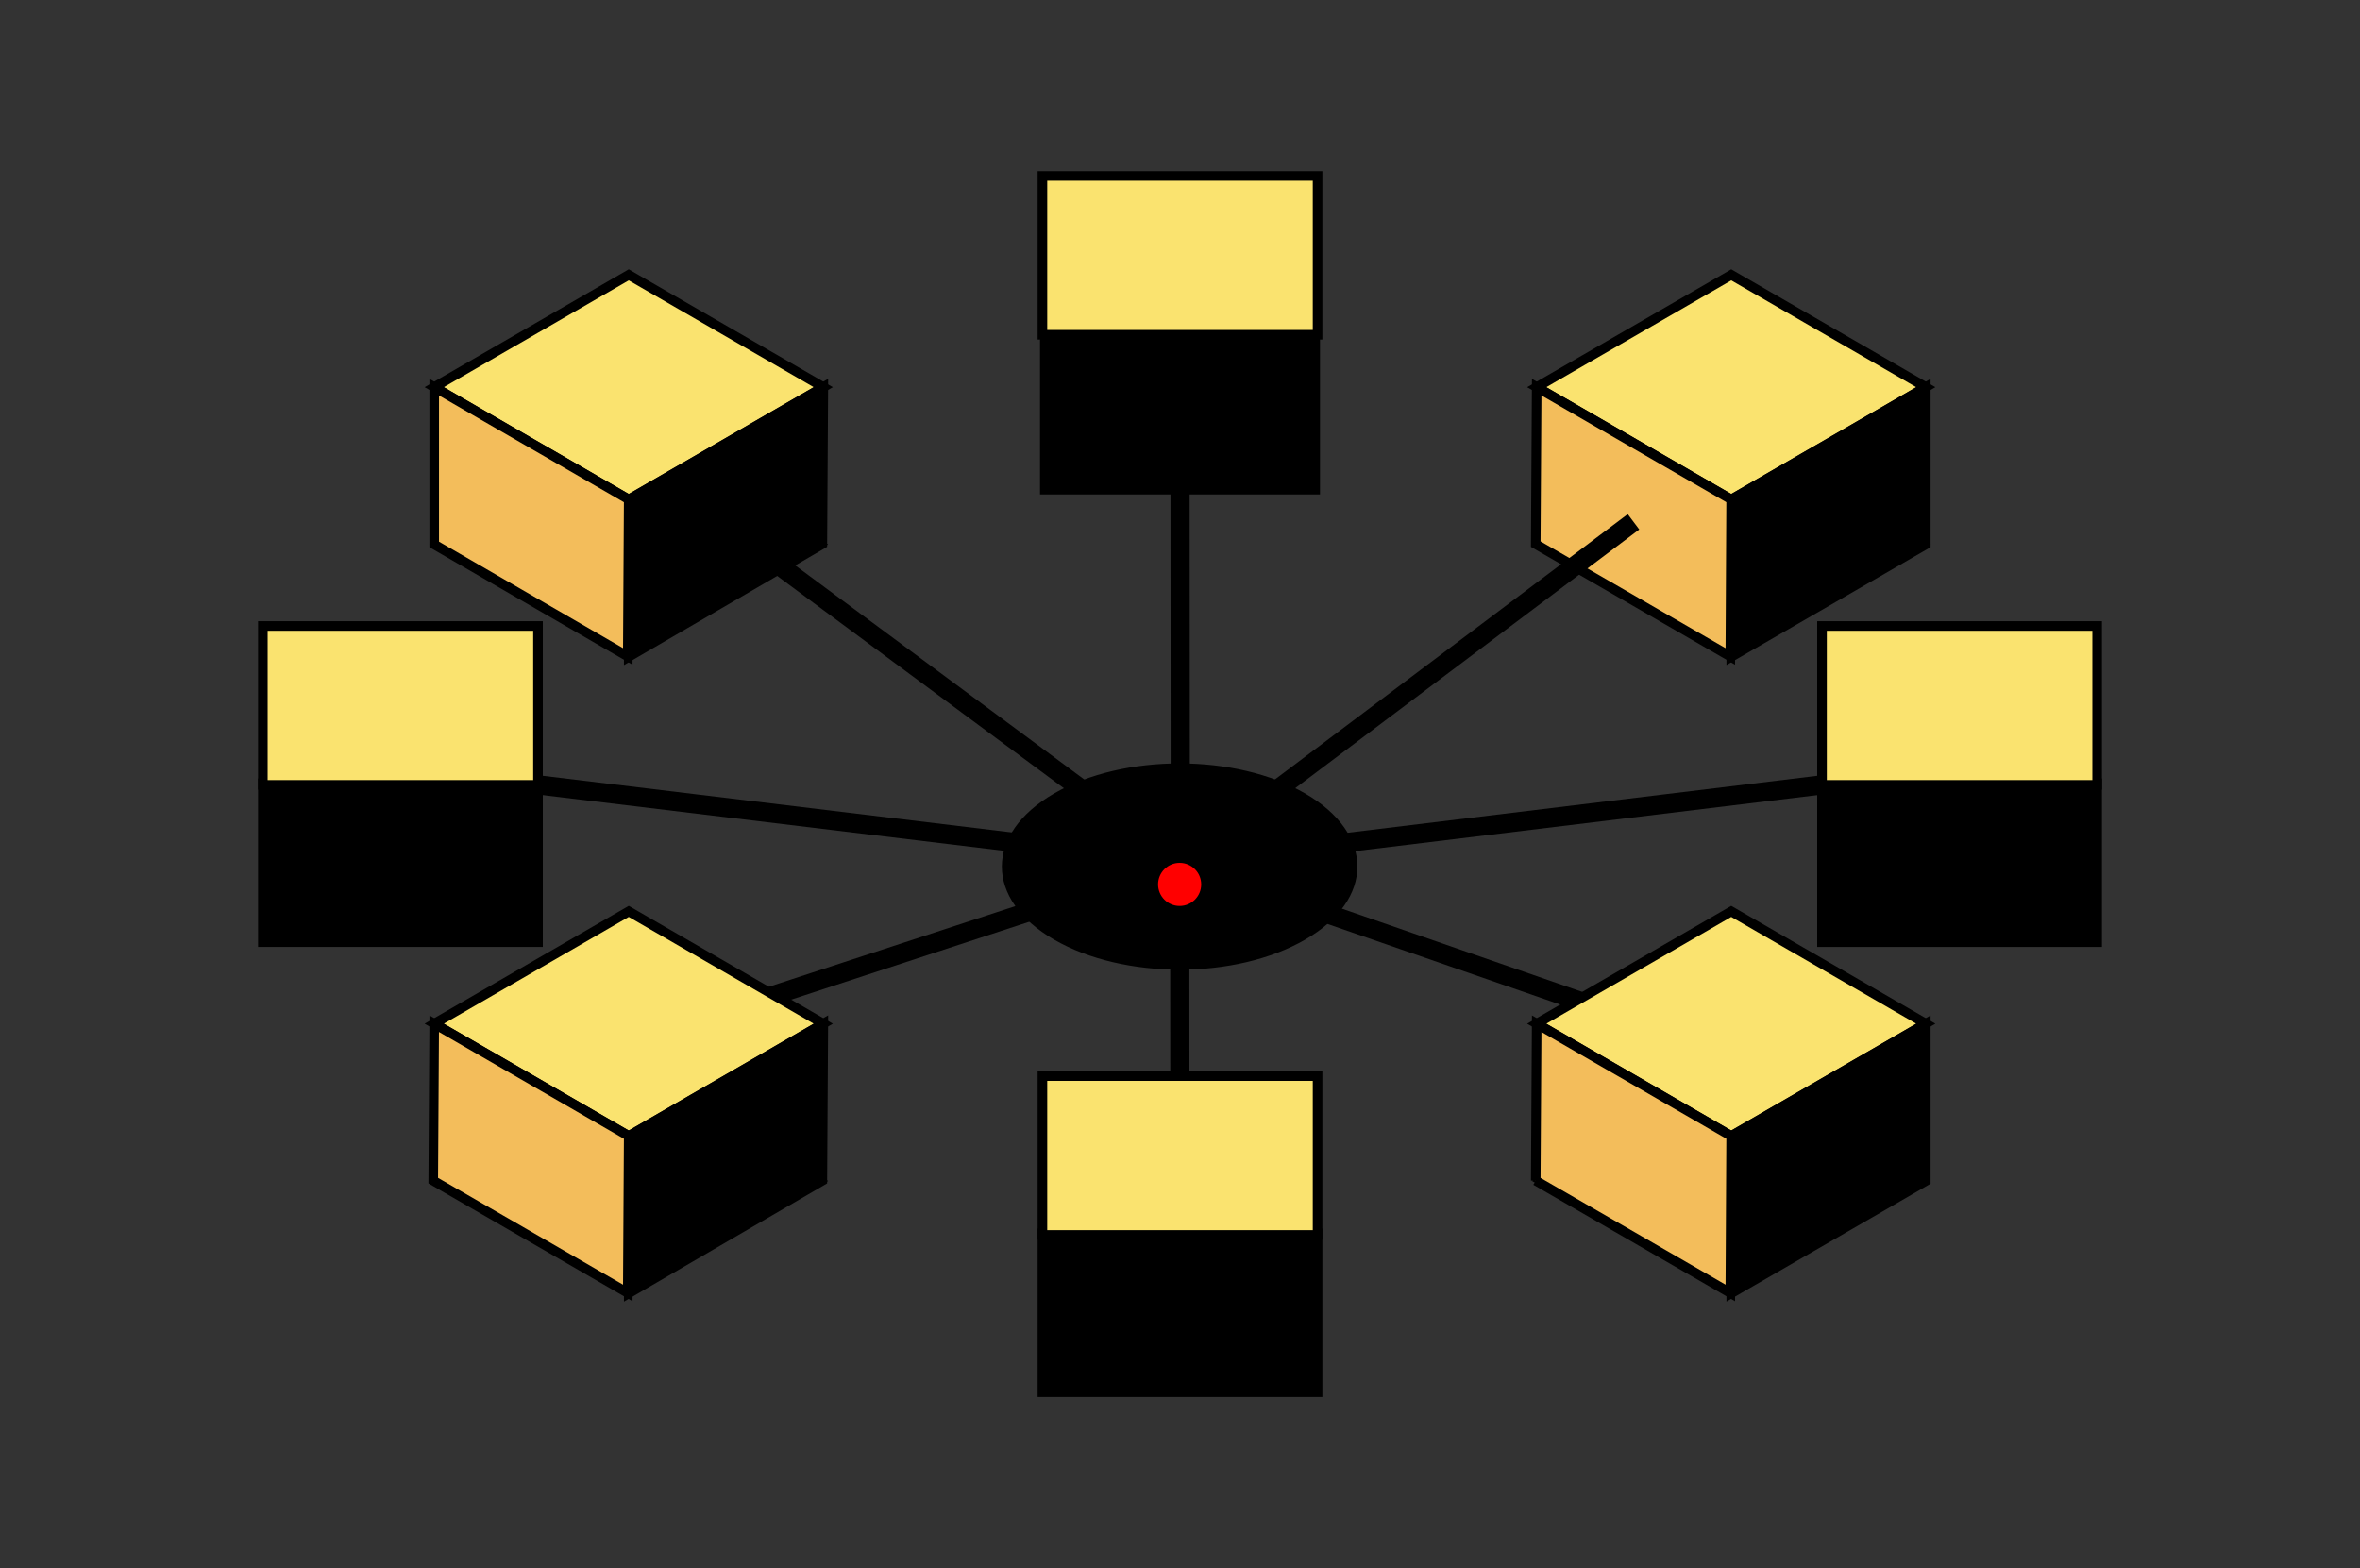 <?xml version="1.0" encoding="UTF-8" standalone="no"?>
<!-- Created with Inkscape (http://www.inkscape.org/) -->

<svg
   width="130.148mm"
   height="86.477mm"
   viewBox="0 0 130.148 86.477"
   version="1.1"
   id="svg1"
   xmlns="http://www.w3.org/2000/svg"
   xmlns:svg="http://www.w3.org/2000/svg">
  <rect x="0" y="0" width="130.148" height="86.477" fill="#333333" stroke="none"/>
  <defs
     id="defs1" />
  <path
     id="path247"
     style="display:inline;fill:#000000;stroke:#000000;stroke-width:0.22;stroke-linecap:round;stroke-linejoin:round;stroke-miterlimit:4.1"
     d="m 91.654,105.833 c -6.327,3.653 -16.586,3.653 -22.914,0 -6.327,-3.653 -6.327,-9.576 -5e-6,-13.229 6.327,-3.653 16.586,-3.653 22.914,-10e-7 6.327,3.653 6.327,9.576 -4e-6,13.229 z"
     transform="matrix(0.601,0,0,0.601,16.855,-11.843)" />
  <path
     style="display:inline;fill:#ffffff;stroke:#000000;stroke-width:0.265px;stroke-linecap:butt;stroke-linejoin:miter;stroke-opacity:1"
     d="M 95.474,23.829 106.203,30.023 95.474,36.218 84.745,30.023 Z"
     id="path294" />
  <path
     style="display:inline;fill:#fae36f;fill-opacity:1;stroke:#000000;stroke-width:0.529;stroke-linecap:butt;stroke-linejoin:miter;stroke-dasharray:none;stroke-opacity:1"
     d="M 95.474,15.156 106.203,21.351 95.474,27.546 84.745,21.351 Z"
     id="path354" />
  <path
     style="display:inline;fill:#000000;stroke:#000000;stroke-width:0.529;stroke-linecap:butt;stroke-linejoin:miter;stroke-dasharray:none;stroke-opacity:1"
     d="m 115.653,43.195 v 8.761 h -15.174 v -8.761 z"
     id="path331" />
  <path
     style="display:inline;fill:none;stroke:#000000;stroke-width:1.058;stroke-linecap:butt;stroke-linejoin:miter;stroke-dasharray:none;stroke-opacity:1"
     d="M 100.479,43.283 65.015,47.584"
     id="path332" />
  <path
     style="display:inline;fill:#fae36f;fill-opacity:1;stroke:#000000;stroke-width:0.529;stroke-linecap:butt;stroke-linejoin:miter;stroke-dasharray:none;stroke-opacity:1"
     d="m 115.653,34.522 v 8.761 h -15.174 v -8.761 z"
     id="path353" />
  <path
     style="display:inline;fill:#ffffff;stroke:#000000;stroke-width:0.265px;stroke-linecap:butt;stroke-linejoin:miter;stroke-opacity:1"
     d="M 106.203,65.126 95.474,71.321 84.745,65.126 95.474,58.932 Z"
     id="path333" />
  <path
     style="fill:#ffffff;stroke:#000000;stroke-width:0.265px;stroke-linecap:butt;stroke-linejoin:miter;stroke-opacity:1"
     d="m 72.661,76.777 -15.174,-8e-6 2e-6,-8.761 h 15.174 z"
     id="path335" />
  <path
     style="fill:none;stroke:#000000;stroke-width:0.265px;stroke-linecap:butt;stroke-linejoin:miter;stroke-opacity:1"
     d="M 65.074,72.405 65.059,47.54"
     id="path336" />
  <path
     style="display:inline;fill:#ffffff;stroke:#000000;stroke-width:0.265px;stroke-linecap:butt;stroke-linejoin:miter;stroke-opacity:1"
     d="M 34.674,71.321 23.945,65.126 34.674,58.932 45.403,65.126 Z"
     id="path337" />
  <path
     style="display:inline;fill:none;stroke:#000000;stroke-width:1.058;stroke-linecap:butt;stroke-linejoin:miter;stroke-dasharray:none;stroke-opacity:1"
     d="M 38.42,56.276 65.105,47.544"
     id="path338" />
  <path
     style="display:inline;fill:#fae36f;fill-opacity:1;stroke:#000000;stroke-width:0.529;stroke-linecap:butt;stroke-linejoin:miter;stroke-dasharray:none;stroke-opacity:1"
     d="M 34.674,62.648 23.945,56.454 34.674,50.259 45.403,56.454 Z"
     id="path350" />
  <path
     style="display:inline;fill:#000000;stroke:#000000;stroke-width:0.529;stroke-linecap:butt;stroke-linejoin:miter;stroke-dasharray:none;stroke-opacity:1"
     d="M 72.661,76.777 H 57.487 l 2e-6,-8.761 15.174,8e-6 z"
     id="path339" />
  <path
     style="display:inline;fill:none;stroke:#000000;stroke-width:1.058;stroke-linecap:butt;stroke-linejoin:miter;stroke-dasharray:none;stroke-opacity:1"
     d="M 65.074,72.405 65.059,47.54"
     id="path340" />
  <path
     style="display:inline;fill:#fae36f;fill-opacity:1;stroke:#000000;stroke-width:0.529;stroke-linecap:butt;stroke-linejoin:miter;stroke-dasharray:none;stroke-opacity:1"
     d="m 72.661,68.104 -15.174,-3.9e-5 2e-6,-8.761 h 15.174 z"
     id="path351" />
  <path
     style="display:inline;fill:#000000;stroke:#000000;stroke-width:0.529;stroke-linecap:butt;stroke-linejoin:miter;stroke-dasharray:none;stroke-opacity:1"
     d="m 14.495,51.955 3e-6,-8.761 h 15.174 l -2e-6,8.761 z"
     id="path341" />
  <path
     style="display:inline;fill:none;stroke:#000000;stroke-width:1.058;stroke-linecap:butt;stroke-linejoin:miter;stroke-dasharray:none;stroke-opacity:1"
     d="m 29.669,43.283 35.465,4.283"
     id="path342" />
  <path
     style="display:inline;fill:#fae36f;fill-opacity:1;stroke:#000000;stroke-width:0.529;stroke-linecap:butt;stroke-linejoin:miter;stroke-dasharray:none;stroke-opacity:1"
     d="m 14.495,43.283 3e-6,-8.761 h 15.174 l -2e-6,8.761 z"
     id="path349" />
  <path
     style="display:inline;fill:#ffffff;stroke:#000000;stroke-width:0.265px;stroke-linecap:butt;stroke-linejoin:miter;stroke-opacity:1"
     d="m 23.945,30.023 10.729,-6.195 10.729,6.195 -10.729,6.195 z"
     id="path343" />
  <path
     style="display:inline;fill:none;stroke:#000000;stroke-width:1.058;stroke-linecap:butt;stroke-linejoin:miter;stroke-dasharray:none;stroke-opacity:1"
     d="m 39.986,28.973 25.141,18.62"
     id="path344" />
  <path
     style="display:inline;fill:#fae36f;fill-opacity:1;stroke:#000000;stroke-width:0.529;stroke-linecap:butt;stroke-linejoin:miter;stroke-dasharray:none;stroke-opacity:1"
     d="m 23.945,21.351 10.729,-6.195 10.729,6.195 -10.729,6.195 z"
     id="path348" />
  <path
     style="display:inline;fill:#000000;stroke:#000000;stroke-width:0.265px;stroke-linecap:butt;stroke-linejoin:miter;stroke-opacity:1"
     d="m 57.487,18.373 15.174,7e-6 v 8.761 H 57.487 Z"
     id="path345" />
  <path
     style="display:inline;fill:none;stroke:#000000;stroke-width:1.058;stroke-linecap:butt;stroke-linejoin:miter;stroke-dasharray:none;stroke-opacity:1"
     d="m 65.074,22.753 0.016,24.856"
     id="path346" />
  <path
     style="display:inline;fill:#fae36f;fill-opacity:1;stroke:#000000;stroke-width:0.529;stroke-linecap:butt;stroke-linejoin:miter;stroke-dasharray:none;stroke-opacity:1"
     d="m 57.487,9.701 15.174,5.4e-6 V 18.461 H 57.487 Z"
     id="path347" />
  <path
     style="display:inline;fill:#f3bd5b;fill-opacity:1;stroke:#000000;stroke-width:0.529;stroke-linecap:butt;stroke-linejoin:miter;stroke-dasharray:none;stroke-opacity:1"
     d="m 84.745,21.351 -0.053,8.655 10.729,6.195 0.053,-8.655 z"
     id="path355" />
  <path
     style="display:inline;fill:#000000;stroke:#000000;stroke-width:0.529;stroke-linecap:butt;stroke-linejoin:miter;stroke-dasharray:none;stroke-opacity:1"
     d="m 95.474,27.546 10.729,-6.195 v 8.672 l -10.729,6.195 v -8.672"
     id="path356" />
  <path
     style="display:inline;fill:#f3bd5b;fill-opacity:1;stroke:#000000;stroke-width:0.529;stroke-linecap:butt;stroke-linejoin:miter;stroke-dasharray:none;stroke-opacity:1"
     d="m 23.892,65.108 0.053,-8.655 10.729,6.195 -0.053,8.655 z"
     id="path359" />
  <path
     style="display:inline;fill:#000000;stroke:#000000;stroke-width:0.529;stroke-linecap:butt;stroke-linejoin:miter;stroke-dasharray:none;stroke-opacity:1"
     d="m 34.674,62.648 10.729,-6.195 -0.053,8.655 -10.676,6.213 z"
     id="path360" />
  <path
     style="display:inline;fill:#f3bd5b;fill-opacity:1;stroke:#000000;stroke-width:0.529;stroke-linecap:butt;stroke-linejoin:miter;stroke-dasharray:none;stroke-opacity:1"
     d="m 23.945,30.023 v -8.673 l 10.729,6.195 -0.053,8.655 z"
     id="path361" />
  <path
     style="display:inline;fill:#000000;stroke:#000000;stroke-width:0.529;stroke-linecap:butt;stroke-linejoin:miter;stroke-dasharray:none;stroke-opacity:1"
     d="m 34.674,27.545 10.729,-6.195 -0.053,8.655 -10.676,6.213 z"
     id="path362" />
  <path
     style="display:inline;fill:none;stroke:#000000;stroke-width:1.058;stroke-linecap:butt;stroke-linejoin:miter;stroke-dasharray:none;stroke-opacity:1"
     d="M 90.083,28.775 65.043,47.605"
     id="path279" />
  <path
     style="display:inline;fill:none;stroke:#000000;stroke-width:1.058;stroke-linecap:butt;stroke-linejoin:miter;stroke-dasharray:none;stroke-opacity:1"
     d="M 91.845,56.849 65.021,47.557"
     id="path334" />
  <path
     style="display:inline;fill:#fae36f;fill-opacity:1;stroke:#000000;stroke-width:0.529;stroke-linecap:butt;stroke-linejoin:miter;stroke-dasharray:none;stroke-opacity:1"
     d="M 106.203,56.454 95.474,62.648 84.745,56.454 95.474,50.259 Z"
     id="path352" />
  <path
     style="display:inline;fill:#f3bd5b;fill-opacity:1;stroke:#000000;stroke-width:0.529;stroke-linecap:butt;stroke-linejoin:miter;stroke-dasharray:none;stroke-opacity:1"
     d="m 84.692,65.108 0.053,-8.655 10.729,6.195 -0.053,8.655 -10.729,-6.195"
     id="path357" />
  <path
     style="display:inline;fill:#000000;stroke:#000000;stroke-width:0.529;stroke-linecap:butt;stroke-linejoin:miter;stroke-dasharray:none;stroke-opacity:1"
     d="m 95.474,62.648 10.729,-6.195 v 8.672 l -10.729,6.195 z"
     id="path358" />
  <circle
     style="fill:#ff0000;stroke:none;stroke-width:1.058;stroke-linecap:round;stroke-linejoin:round;stroke-miterlimit:4.1"
     id="attach-point"
     cx="65.054"
     cy="48.772"
     r="1.189" />
</svg>
